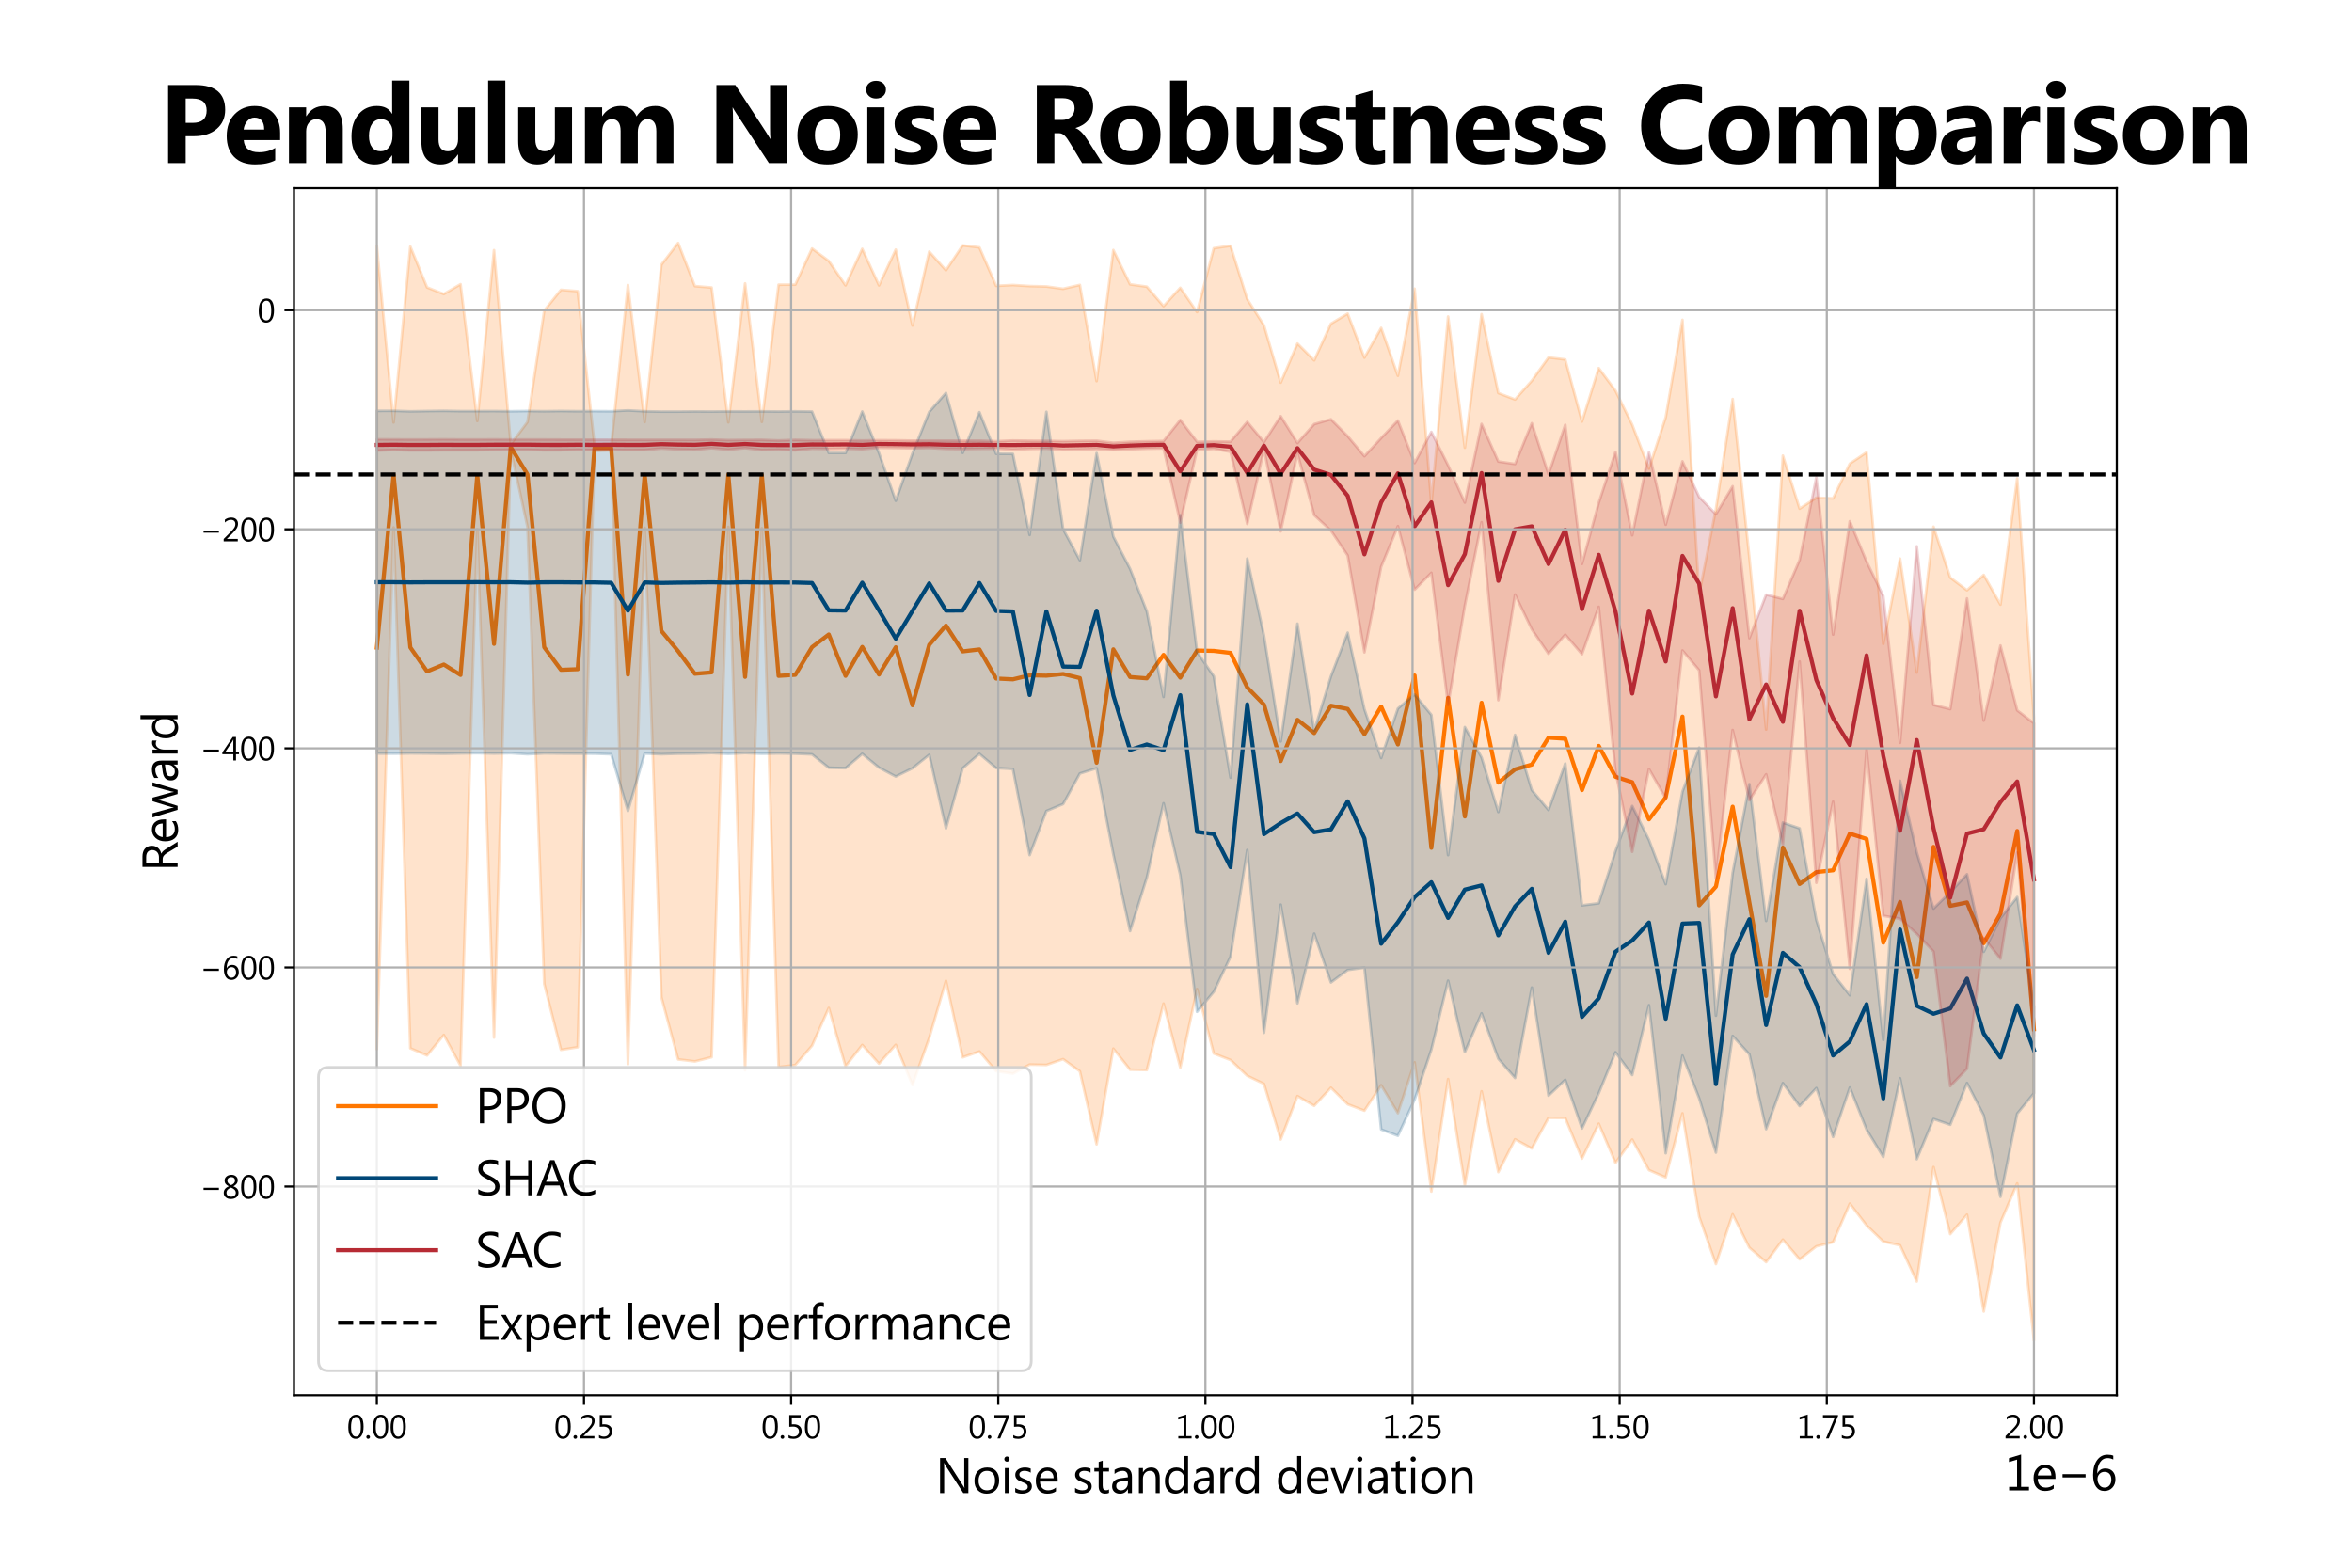 <?xml version="1.0" encoding="utf-8" standalone="no"?>
<!DOCTYPE svg PUBLIC "-//W3C//DTD SVG 1.1//EN"
  "http://www.w3.org/Graphics/SVG/1.1/DTD/svg11.dtd">
<svg xmlns:xlink="http://www.w3.org/1999/xlink" width="864pt" height="576pt" viewBox="0 0 864 576" xmlns="http://www.w3.org/2000/svg" version="1.1">
 <defs>
  <style type="text/css">*{stroke-linejoin: round; stroke-linecap: butt}</style>
 </defs>
 <g id="figure_1">
  <g id="patch_1">
   <path d="M 0 576 
L 864 576 
L 864 0 
L 0 0 
z
" style="fill: #ffffff"/>
  </g>
  <g id="axes_1">
   <g id="patch_2">
    <path d="M 108 512.64 
L 777.6 512.64 
L 777.6 69.12 
L 108 69.12 
z
" style="fill: #ffffff"/>
   </g>
   <g id="line2d_1">
    <path d="M 138.436 237.949 
L 144.585 174.508 
L 150.734 237.884 
L 156.883 246.695 
L 163.031 244.156 
L 169.18 247.998 
L 175.329 174.599 
L 181.478 236.569 
L 187.626 164.268 
L 193.775 174.331 
L 199.924 237.823 
L 206.073 246.105 
L 212.221 245.878 
L 218.37 164.593 
L 224.519 164.617 
L 230.668 247.859 
L 236.817 174.488 
L 242.965 231.816 
L 249.114 239.265 
L 255.263 247.558 
L 261.412 247.043 
L 267.56 174.388 
L 273.709 248.697 
L 279.858 174.545 
L 286.007 248.335 
L 292.155 247.947 
L 298.304 237.759 
L 304.453 233.115 
L 310.602 248.328 
L 316.75 237.692 
L 322.899 247.837 
L 329.048 237.81 
L 335.197 259.134 
L 341.345 236.914 
L 347.494 229.842 
L 353.643 239.336 
L 359.792 238.615 
L 365.94 249.308 
L 372.089 249.606 
L 378.238 248.124 
L 384.387 248.267 
L 390.536 247.636 
L 396.684 249.149 
L 402.833 280.243 
L 408.982 238.582 
L 415.131 248.756 
L 421.279 249.243 
L 427.428 240.615 
L 433.577 248.985 
L 439.726 239.026 
L 445.874 239.15 
L 452.023 239.893 
L 458.172 252.595 
L 464.321 258.885 
L 470.469 279.631 
L 476.618 264.472 
L 482.767 269.355 
L 488.916 259.289 
L 495.064 260.485 
L 501.213 269.749 
L 507.362 259.606 
L 513.511 273.536 
L 519.66 248.199 
L 525.808 311.512 
L 531.957 256.397 
L 538.106 299.991 
L 544.255 258.204 
L 550.403 287.546 
L 556.552 282.695 
L 562.701 280.922 
L 568.85 271.038 
L 574.998 271.438 
L 581.147 290.293 
L 587.296 274.058 
L 593.445 285.404 
L 599.593 287.378 
L 605.742 301.045 
L 611.891 292.963 
L 618.04 263.289 
L 624.188 332.65 
L 630.337 325.763 
L 636.486 296.392 
L 642.635 331.656 
L 648.783 365.891 
L 654.932 311.436 
L 661.081 324.799 
L 667.23 320.413 
L 673.379 319.76 
L 679.527 306.291 
L 685.676 308.226 
L 691.825 346.367 
L 697.974 331.404 
L 704.122 358.987 
L 710.271 311.162 
L 716.42 332.833 
L 722.569 331.577 
L 728.717 346.551 
L 734.866 335.683 
L 741.015 305.308 
L 747.164 378.156 
" clip-path="url(#pba56ad4cf8)" style="fill: none; stroke: #ff7700; stroke-width: 1.5; stroke-linecap: square"/>
   </g>
   <g id="PolyCollection_1">
    <defs>
     <path id="m02749dd546" d="M 138.436 -485.611 
L 138.436 -190.491 
L 144.585 -382.204 
L 150.734 -190.838 
L 156.883 -188.201 
L 163.031 -195.728 
L 169.18 -184.429 
L 175.329 -381.493 
L 181.478 -194.781 
L 187.626 -410.737 
L 193.775 -382.407 
L 199.924 -214.494 
L 206.073 -190.276 
L 212.221 -191.228 
L 218.37 -410.221 
L 224.519 -410.543 
L 230.668 -184.971 
L 236.817 -382.095 
L 242.965 -209.619 
L 249.114 -186.751 
L 255.263 -186.006 
L 261.412 -187.557 
L 267.56 -382.404 
L 273.709 -182.744 
L 279.858 -381.93 
L 286.007 -183.932 
L 292.155 -184.687 
L 298.304 -191.792 
L 304.453 -205.656 
L 310.602 -184.188 
L 316.75 -192.057 
L 322.899 -185.185 
L 329.048 -192.098 
L 335.197 -177.328 
L 341.345 -194.625 
L 347.494 -215.639 
L 353.643 -187.501 
L 359.792 -189.68 
L 365.94 -182.41 
L 372.089 -181.508 
L 378.238 -184.857 
L 384.387 -184.725 
L 390.536 -186.834 
L 396.684 -182.383 
L 402.833 -155.549 
L 408.982 -190.712 
L 415.131 -182.965 
L 421.279 -182.836 
L 427.428 -207.264 
L 433.577 -183.764 
L 439.726 -212.612 
L 445.874 -188.914 
L 452.023 -186.525 
L 458.172 -180.721 
L 464.321 -177.779 
L 470.469 -157.33 
L 476.618 -173.282 
L 482.767 -169.699 
L 488.916 -176.347 
L 495.064 -170.266 
L 501.213 -167.913 
L 507.362 -177.259 
L 513.511 -167.001 
L 519.66 -185.683 
L 525.808 -138.201 
L 531.957 -179.517 
L 538.106 -140.507 
L 544.255 -175.024 
L 550.403 -145.339 
L 556.552 -157.388 
L 562.701 -154.036 
L 568.85 -165.274 
L 574.998 -165.211 
L 581.147 -150.299 
L 587.296 -163.135 
L 593.445 -148.739 
L 599.593 -157.303 
L 605.742 -146.064 
L 611.891 -143.4 
L 618.04 -166.939 
L 624.188 -129.01 
L 630.337 -111.536 
L 636.486 -129.833 
L 642.635 -117.575 
L 648.783 -112.261 
L 654.932 -120.541 
L 661.081 -113.292 
L 667.23 -118.047 
L 673.379 -119.604 
L 679.527 -133.772 
L 685.676 -125.766 
L 691.825 -119.837 
L 697.974 -118.441 
L 704.122 -105.132 
L 710.271 -147.189 
L 716.42 -122.567 
L 722.569 -129.705 
L 728.717 -94.134 
L 734.866 -126.782 
L 741.015 -141.174 
L 747.164 -83.52 
L 747.164 -312.169 
L 747.164 -312.169 
L 741.015 -400.21 
L 734.866 -353.853 
L 728.717 -364.764 
L 722.569 -359.14 
L 716.42 -363.766 
L 710.271 -382.486 
L 704.122 -328.894 
L 697.974 -370.751 
L 691.825 -339.429 
L 685.676 -409.782 
L 679.527 -405.647 
L 673.379 -392.876 
L 667.23 -393.127 
L 661.081 -389.11 
L 654.932 -408.586 
L 648.783 -307.957 
L 642.635 -371.114 
L 636.486 -429.384 
L 630.337 -388.939 
L 624.188 -357.69 
L 618.04 -458.483 
L 611.891 -422.674 
L 605.742 -403.845 
L 599.593 -419.942 
L 593.445 -432.453 
L 587.296 -440.75 
L 581.147 -421.116 
L 574.998 -443.912 
L 568.85 -444.651 
L 562.701 -436.12 
L 556.552 -429.222 
L 550.403 -431.57 
L 544.255 -460.567 
L 538.106 -411.512 
L 531.957 -459.69 
L 525.808 -390.776 
L 519.66 -469.92 
L 513.511 -437.926 
L 507.362 -455.529 
L 501.213 -444.588 
L 495.064 -460.765 
L 488.916 -457.075 
L 482.767 -443.59 
L 476.618 -449.774 
L 470.469 -435.408 
L 464.321 -456.452 
L 458.172 -466.09 
L 452.023 -485.689 
L 445.874 -484.786 
L 439.726 -461.336 
L 433.577 -470.266 
L 427.428 -463.506 
L 421.279 -470.677 
L 415.131 -471.524 
L 408.982 -484.124 
L 402.833 -435.964 
L 396.684 -471.32 
L 390.536 -469.893 
L 384.387 -470.74 
L 378.238 -470.895 
L 372.089 -471.279 
L 365.94 -470.974 
L 359.792 -485.09 
L 353.643 -485.827 
L 347.494 -476.677 
L 341.345 -483.548 
L 335.197 -456.405 
L 329.048 -484.281 
L 322.899 -471.141 
L 316.75 -484.56 
L 310.602 -471.156 
L 304.453 -480.114 
L 298.304 -484.69 
L 292.155 -471.419 
L 286.007 -471.398 
L 279.858 -420.98 
L 273.709 -471.862 
L 267.56 -420.819 
L 261.412 -470.357 
L 255.263 -470.877 
L 249.114 -486.72 
L 242.965 -478.749 
L 236.817 -420.928 
L 230.668 -471.31 
L 224.519 -412.224 
L 218.37 -412.592 
L 212.221 -469.017 
L 206.073 -469.514 
L 199.924 -461.86 
L 193.775 -420.93 
L 187.626 -412.726 
L 181.478 -484.08 
L 175.329 -421.31 
L 169.18 -471.575 
L 163.031 -467.96 
L 156.883 -470.41 
L 150.734 -485.394 
L 144.585 -420.779 
L 138.436 -485.611 
z
" style="stroke: #ff7700; stroke-opacity: 0.2"/>
    </defs>
    <g clip-path="url(#pba56ad4cf8)">
     <use xlink:href="#m02749dd546" x="0" y="576" style="fill: #ff7700; fill-opacity: 0.2; stroke: #ff7700; stroke-opacity: 0.2"/>
    </g>
   </g>
   <g id="line2d_2">
    <path d="M 138.436 213.91 
L 144.585 213.924 
L 150.734 213.977 
L 156.883 213.944 
L 163.031 213.946 
L 169.18 213.939 
L 175.329 213.895 
L 181.478 213.948 
L 187.626 213.922 
L 193.775 214.069 
L 199.924 213.951 
L 206.073 213.941 
L 212.221 213.997 
L 218.37 213.988 
L 224.519 214.119 
L 230.668 224.374 
L 236.817 213.995 
L 242.965 214.177 
L 249.114 214.078 
L 255.263 214.022 
L 261.412 213.951 
L 267.56 214.064 
L 273.709 213.928 
L 279.858 214.039 
L 286.007 214.011 
L 292.155 214.032 
L 298.304 214.202 
L 304.453 224.259 
L 310.602 224.334 
L 316.75 214.087 
L 322.899 224.25 
L 329.048 234.651 
L 335.197 224.442 
L 341.345 214.343 
L 347.494 224.349 
L 353.643 224.329 
L 359.792 214.213 
L 365.94 224.476 
L 372.089 224.663 
L 378.238 255.358 
L 384.387 224.654 
L 390.536 244.915 
L 396.684 245.02 
L 402.833 224.377 
L 408.982 255.52 
L 415.131 275.535 
L 421.279 273.535 
L 427.428 275.608 
L 433.577 255.436 
L 439.726 305.644 
L 445.874 306.438 
L 452.023 318.604 
L 458.172 258.784 
L 464.321 306.492 
L 470.469 302.401 
L 476.618 298.895 
L 482.767 305.771 
L 488.916 304.735 
L 495.064 294.425 
L 501.213 308.047 
L 507.362 346.741 
L 513.511 338.824 
L 519.66 329.579 
L 525.808 324.154 
L 531.957 337.255 
L 538.106 326.858 
L 544.255 325.317 
L 550.403 343.671 
L 556.552 333.04 
L 562.701 326.567 
L 568.85 350.092 
L 574.998 338.633 
L 581.147 373.627 
L 587.296 366.785 
L 593.445 349.675 
L 599.593 345.561 
L 605.742 338.956 
L 611.891 374.294 
L 618.04 339.349 
L 624.188 339.109 
L 630.337 398.333 
L 636.486 350.662 
L 642.635 337.758 
L 648.783 376.617 
L 654.932 350.093 
L 661.081 355.375 
L 667.23 368.895 
L 673.379 387.802 
L 679.527 382.638 
L 685.676 368.947 
L 691.825 403.593 
L 697.974 341.528 
L 704.122 369.561 
L 710.271 372.482 
L 716.42 370.533 
L 722.569 359.573 
L 728.717 379.757 
L 734.866 388.539 
L 741.015 369.383 
L 747.164 385.806 
" clip-path="url(#pba56ad4cf8)" style="fill: none; stroke: #004777; stroke-width: 1.5; stroke-linecap: square"/>
   </g>
   <g id="PolyCollection_2">
    <defs>
     <path id="mfba355e26e" d="M 138.436 -425.04 
L 138.436 -299.14 
L 144.585 -299.091 
L 150.734 -299.187 
L 156.883 -299.143 
L 163.031 -299.069 
L 169.18 -299.181 
L 175.329 -299.271 
L 181.478 -299.145 
L 187.626 -299.267 
L 193.775 -298.88 
L 199.924 -299.198 
L 206.073 -299.135 
L 212.221 -299.097 
L 218.37 -299.084 
L 224.519 -298.875 
L 230.668 -278.037 
L 236.817 -299.134 
L 242.965 -298.884 
L 249.114 -299.075 
L 255.263 -299.126 
L 261.412 -299.307 
L 267.56 -299.02 
L 273.709 -299.318 
L 279.858 -299.062 
L 286.007 -299.18 
L 292.155 -299.078 
L 298.304 -298.82 
L 304.453 -293.916 
L 310.602 -293.769 
L 316.75 -299.034 
L 322.899 -293.964 
L 329.048 -290.69 
L 335.197 -293.73 
L 341.345 -298.662 
L 347.494 -271.66 
L 353.643 -293.745 
L 359.792 -299.018 
L 365.94 -293.802 
L 372.089 -293.467 
L 378.238 -261.827 
L 384.387 -278.014 
L 390.536 -280.584 
L 396.684 -291.796 
L 402.833 -293.735 
L 408.982 -262.1 
L 415.131 -233.926 
L 421.279 -253.538 
L 427.428 -280.849 
L 433.577 -254.41 
L 439.726 -204.249 
L 445.874 -211.598 
L 452.023 -224.51 
L 458.172 -263.678 
L 464.321 -196.529 
L 470.469 -243.621 
L 476.618 -207.363 
L 482.767 -232.96 
L 488.916 -215.024 
L 495.064 -219.61 
L 501.213 -220.482 
L 507.362 -161.015 
L 513.511 -158.677 
L 519.66 -172.006 
L 525.808 -190.346 
L 531.957 -215.677 
L 538.106 -189.433 
L 544.255 -203.68 
L 550.403 -186.991 
L 556.552 -179.931 
L 562.701 -213.144 
L 568.85 -173.435 
L 574.998 -179.271 
L 581.147 -161.392 
L 587.296 -174.31 
L 593.445 -189.371 
L 599.593 -181.019 
L 605.742 -206.68 
L 611.891 -152.27 
L 618.04 -188.149 
L 624.188 -172.469 
L 630.337 -152.514 
L 636.486 -195.379 
L 642.635 -188.606 
L 648.783 -161.138 
L 654.932 -178.048 
L 661.081 -169.609 
L 667.23 -176.22 
L 673.379 -158.275 
L 679.527 -176.411 
L 685.676 -160.991 
L 691.825 -150.907 
L 697.974 -179.832 
L 704.122 -150.097 
L 710.271 -164.856 
L 716.42 -162.733 
L 722.569 -178.08 
L 728.717 -166.192 
L 734.866 -136.264 
L 741.015 -166.817 
L 747.164 -174.33 
L 747.164 -206.058 
L 747.164 -206.058 
L 741.015 -246.418 
L 734.866 -238.658 
L 728.717 -226.293 
L 722.569 -254.774 
L 716.42 -248.201 
L 710.271 -242.18 
L 704.122 -262.782 
L 697.974 -289.113 
L 691.825 -193.908 
L 685.676 -253.115 
L 679.527 -210.314 
L 673.379 -218.121 
L 667.23 -237.989 
L 661.081 -271.642 
L 654.932 -273.766 
L 648.783 -237.629 
L 642.635 -287.877 
L 636.486 -255.296 
L 630.337 -202.821 
L 624.188 -301.312 
L 618.04 -285.153 
L 611.891 -251.142 
L 605.742 -267.408 
L 599.593 -279.859 
L 593.445 -263.279 
L 587.296 -244.12 
L 581.147 -243.355 
L 574.998 -295.463 
L 568.85 -278.38 
L 562.701 -285.723 
L 556.552 -305.988 
L 550.403 -277.667 
L 544.255 -297.685 
L 538.106 -308.85 
L 531.957 -261.813 
L 525.808 -313.346 
L 519.66 -320.837 
L 513.511 -315.675 
L 507.362 -297.504 
L 501.213 -315.425 
L 495.064 -343.539 
L 488.916 -327.506 
L 482.767 -307.497 
L 476.618 -346.848 
L 470.469 -303.577 
L 464.321 -342.487 
L 458.172 -370.755 
L 452.023 -290.282 
L 445.874 -327.526 
L 439.726 -336.463 
L 433.577 -386.719 
L 427.428 -319.935 
L 421.279 -351.393 
L 415.131 -367.003 
L 408.982 -378.86 
L 402.833 -409.511 
L 396.684 -370.164 
L 390.536 -381.586 
L 384.387 -424.677 
L 378.238 -379.457 
L 372.089 -409.207 
L 365.94 -409.245 
L 359.792 -424.555 
L 353.643 -409.597 
L 347.494 -431.641 
L 341.345 -424.652 
L 335.197 -409.386 
L 329.048 -392.008 
L 322.899 -409.537 
L 316.75 -424.791 
L 310.602 -409.564 
L 304.453 -409.565 
L 298.304 -424.777 
L 292.155 -424.858 
L 286.007 -424.797 
L 279.858 -424.86 
L 273.709 -424.826 
L 267.56 -424.852 
L 261.412 -424.791 
L 255.263 -424.83 
L 249.114 -424.769 
L 242.965 -424.761 
L 236.817 -424.876 
L 230.668 -425.215 
L 224.519 -424.887 
L 218.37 -424.94 
L 212.221 -424.91 
L 206.073 -424.983 
L 199.924 -424.9 
L 193.775 -424.982 
L 187.626 -424.888 
L 181.478 -424.959 
L 175.329 -424.939 
L 169.18 -424.94 
L 163.031 -425.04 
L 156.883 -424.969 
L 150.734 -424.86 
L 144.585 -425.061 
L 138.436 -425.04 
z
" style="stroke: #004777; stroke-opacity: 0.2"/>
    </defs>
    <g clip-path="url(#pba56ad4cf8)">
     <use xlink:href="#mfba355e26e" x="0" y="576" style="fill: #004777; fill-opacity: 0.2; stroke: #004777; stroke-opacity: 0.2"/>
    </g>
   </g>
   <g id="line2d_3">
    <path d="M 138.436 163.476 
L 144.585 163.402 
L 150.734 163.488 
L 156.883 163.477 
L 163.031 163.434 
L 169.18 163.456 
L 175.329 163.455 
L 181.478 163.401 
L 187.626 163.397 
L 193.775 163.383 
L 199.924 163.466 
L 206.073 163.469 
L 212.221 163.414 
L 218.37 163.464 
L 224.519 163.431 
L 230.668 163.478 
L 236.817 163.469 
L 242.965 163.195 
L 249.114 163.361 
L 255.263 163.438 
L 261.412 163.085 
L 267.56 163.463 
L 273.709 163.14 
L 279.858 163.485 
L 286.007 163.544 
L 292.155 163.541 
L 298.304 163.306 
L 304.453 163.344 
L 310.602 163.291 
L 316.75 163.451 
L 322.899 163.138 
L 329.048 163.2 
L 335.197 163.302 
L 341.345 163.233 
L 347.494 163.407 
L 353.643 163.462 
L 359.792 163.395 
L 365.94 163.491 
L 372.089 163.534 
L 378.238 163.45 
L 384.387 163.412 
L 390.536 163.689 
L 396.684 163.577 
L 402.833 163.462 
L 408.982 164.028 
L 415.131 163.698 
L 421.279 163.507 
L 427.428 163.397 
L 433.577 173.178 
L 439.726 163.808 
L 445.874 163.549 
L 452.023 164.137 
L 458.172 173.759 
L 464.321 163.738 
L 470.469 174.083 
L 476.618 164.671 
L 482.767 172.558 
L 488.916 174.502 
L 495.064 182.187 
L 501.213 203.66 
L 507.362 184.607 
L 513.511 173.914 
L 519.66 193.389 
L 525.808 184.589 
L 531.957 214.996 
L 538.106 203.607 
L 544.255 173.817 
L 550.403 213.419 
L 556.552 194.468 
L 562.701 193.371 
L 568.85 207.259 
L 574.998 194.636 
L 581.147 223.792 
L 587.296 203.86 
L 593.445 224.659 
L 599.593 254.816 
L 605.742 224.371 
L 611.891 243.043 
L 618.04 204.255 
L 624.188 214.443 
L 630.337 255.864 
L 636.486 223.453 
L 642.635 264.242 
L 648.783 251.507 
L 654.932 265.215 
L 661.081 224.405 
L 667.23 249.87 
L 673.379 263.853 
L 679.527 273.744 
L 685.676 240.793 
L 691.825 277.748 
L 697.974 305.237 
L 704.122 271.918 
L 710.271 304.309 
L 716.42 329.802 
L 722.569 306.282 
L 728.717 304.688 
L 734.866 294.706 
L 741.015 287.137 
L 747.164 323.126 
" clip-path="url(#pba56ad4cf8)" style="fill: none; stroke: #b72b34; stroke-width: 1.5; stroke-linecap: square"/>
   </g>
   <g id="PolyCollection_3">
    <defs>
     <path id="m768f270ff9" d="M 138.436 -414.579 
L 138.436 -410.47 
L 144.585 -410.651 
L 150.734 -410.514 
L 156.883 -410.517 
L 163.031 -410.565 
L 169.18 -410.572 
L 175.329 -410.573 
L 181.478 -410.654 
L 187.626 -410.702 
L 193.775 -410.717 
L 199.924 -410.557 
L 206.073 -410.577 
L 212.221 -410.695 
L 218.37 -410.625 
L 224.519 -410.699 
L 230.668 -410.631 
L 236.817 -410.653 
L 242.965 -411.216 
L 249.114 -410.882 
L 255.263 -410.749 
L 261.412 -411.326 
L 267.56 -410.778 
L 273.709 -411.363 
L 279.858 -410.647 
L 286.007 -410.748 
L 292.155 -410.541 
L 298.304 -411.135 
L 304.453 -411.052 
L 310.602 -411.15 
L 316.75 -410.952 
L 322.899 -411.475 
L 329.048 -411.387 
L 335.197 -411.3 
L 341.345 -411.411 
L 347.494 -411.073 
L 353.643 -410.998 
L 359.792 -411.1 
L 365.94 -411.149 
L 372.089 -410.789 
L 378.238 -411.044 
L 384.387 -411.158 
L 390.536 -410.728 
L 396.684 -410.834 
L 402.833 -411.012 
L 408.982 -410.642 
L 415.131 -410.922 
L 421.279 -411.134 
L 427.428 -411.247 
L 433.577 -383.962 
L 439.726 -410.715 
L 445.874 -411.091 
L 452.023 -409.994 
L 458.172 -383.504 
L 464.321 -410.954 
L 470.469 -380.759 
L 476.618 -409.444 
L 482.767 -386.725 
L 488.916 -381.054 
L 495.064 -371.893 
L 501.213 -336.318 
L 507.362 -367.751 
L 513.511 -382.693 
L 519.66 -359.341 
L 525.808 -365.534 
L 531.957 -316.998 
L 538.106 -353.45 
L 544.255 -384.134 
L 550.403 -318.735 
L 556.552 -357.544 
L 562.701 -344.766 
L 568.85 -335.765 
L 574.998 -342.808 
L 581.147 -335.623 
L 587.296 -353.037 
L 593.445 -292.7 
L 599.593 -263.037 
L 605.742 -293.457 
L 611.891 -282.69 
L 618.04 -337.004 
L 624.188 -329.7 
L 630.337 -253.217 
L 636.486 -307.767 
L 642.635 -281.997 
L 648.783 -291.488 
L 654.932 -265.633 
L 661.081 -332.942 
L 667.23 -251.642 
L 673.379 -281.452 
L 679.527 -220.033 
L 685.676 -300.721 
L 691.825 -239.516 
L 697.974 -238.454 
L 704.122 -232.9 
L 710.271 -226.393 
L 716.42 -176.94 
L 722.569 -183.325 
L 728.717 -231.404 
L 734.866 -223.763 
L 741.015 -262.717 
L 747.164 -195.489 
L 747.164 -310.26 
L 747.164 -310.26 
L 741.015 -315.01 
L 734.866 -338.825 
L 728.717 -311.22 
L 722.569 -356.111 
L 716.42 -315.456 
L 710.271 -316.989 
L 704.122 -375.263 
L 697.974 -303.072 
L 691.825 -356.989 
L 685.676 -369.694 
L 679.527 -384.479 
L 673.379 -342.843 
L 667.23 -400.619 
L 661.081 -370.249 
L 654.932 -355.937 
L 648.783 -357.498 
L 642.635 -341.52 
L 636.486 -397.327 
L 630.337 -387.056 
L 624.188 -393.415 
L 618.04 -406.487 
L 611.891 -383.225 
L 605.742 -409.801 
L 599.593 -379.33 
L 593.445 -409.982 
L 587.296 -391.242 
L 581.147 -368.793 
L 574.998 -419.92 
L 568.85 -401.718 
L 562.701 -420.491 
L 556.552 -405.521 
L 550.403 -406.427 
L 544.255 -420.232 
L 538.106 -391.337 
L 531.957 -405.01 
L 525.808 -417.287 
L 519.66 -405.881 
L 513.511 -421.478 
L 507.362 -415.035 
L 501.213 -408.361 
L 495.064 -415.733 
L 488.916 -421.942 
L 482.767 -420.16 
L 476.618 -413.213 
L 470.469 -423.075 
L 464.321 -413.57 
L 458.172 -420.977 
L 452.023 -413.733 
L 445.874 -413.812 
L 439.726 -413.668 
L 433.577 -421.683 
L 427.428 -413.958 
L 421.279 -413.853 
L 415.131 -413.682 
L 408.982 -413.301 
L 402.833 -414.064 
L 396.684 -414.012 
L 390.536 -413.894 
L 384.387 -414.017 
L 378.238 -414.056 
L 372.089 -414.144 
L 365.94 -413.869 
L 359.792 -414.109 
L 353.643 -414.078 
L 347.494 -414.112 
L 341.345 -414.123 
L 335.197 -414.097 
L 329.048 -414.214 
L 322.899 -414.249 
L 316.75 -414.147 
L 310.602 -414.267 
L 304.453 -414.259 
L 298.304 -414.253 
L 292.155 -414.378 
L 286.007 -414.164 
L 279.858 -414.383 
L 273.709 -414.356 
L 267.56 -414.295 
L 261.412 -414.503 
L 255.263 -414.375 
L 249.114 -414.396 
L 242.965 -414.395 
L 236.817 -414.408 
L 230.668 -414.414 
L 224.519 -414.438 
L 218.37 -414.447 
L 212.221 -414.477 
L 206.073 -414.485 
L 199.924 -414.511 
L 193.775 -414.517 
L 187.626 -414.505 
L 181.478 -414.543 
L 175.329 -414.516 
L 169.18 -414.517 
L 163.031 -414.566 
L 156.883 -414.529 
L 150.734 -414.509 
L 144.585 -414.545 
L 138.436 -414.579 
z
" style="stroke: #b72b34; stroke-opacity: 0.2"/>
    </defs>
    <g clip-path="url(#pba56ad4cf8)">
     <use xlink:href="#m768f270ff9" x="0" y="576" style="fill: #b72b34; fill-opacity: 0.2; stroke: #b72b34; stroke-opacity: 0.2"/>
    </g>
   </g>
   <g id="matplotlib.axis_1">
    <g id="xtick_1">
     <g id="line2d_4">
      <path d="M 138.436 512.64 
L 138.436 69.12 
" clip-path="url(#pba56ad4cf8)" style="fill: none; stroke: #b0b0b0; stroke-width: 0.8; stroke-linecap: square"/>
     </g>
     <g id="line2d_5">
      <defs>
       <path id="mb26b59b8bb" d="M 0 0 
L 0 3.5 
" style="stroke: #000000; stroke-width: 0.8"/>
      </defs>
      <g>
       <use xlink:href="#mb26b59b8bb" x="138.436" y="512.64" style="stroke: #000000; stroke-width: 0.8"/>
      </g>
     </g>
     <g id="text_1">
      <!-- 0.00 -->
      <g transform="translate(127.432 528.524) scale(0.12 -0.12)">
       <defs>
        <path id="SegoeUIThis-30" d="M 1681 -75 
Q 1016 -75 642 497 
Q 269 1069 269 2150 
Q 269 3338 658 3947 
Q 1047 4556 1781 4556 
Q 3188 4556 3188 2259 
Q 3188 1122 2791 523 
Q 2394 -75 1681 -75 
z
M 1753 4122 
Q 794 4122 794 2175 
Q 794 356 1734 356 
Q 2663 356 2663 2206 
Q 2663 4122 1753 4122 
z
" transform="scale(0.016)"/>
        <path id="SegoeUIThis-2e" d="M 697 -69 
Q 553 -69 451 34 
Q 350 138 350 281 
Q 350 425 451 529 
Q 553 634 697 634 
Q 844 634 947 529 
Q 1050 425 1050 281 
Q 1050 138 947 34 
Q 844 -69 697 -69 
z
" transform="scale(0.016)"/>
       </defs>
       <use xlink:href="#SegoeUIThis-30"/>
       <use xlink:href="#SegoeUIThis-2e" x="53.906"/>
       <use xlink:href="#SegoeUIThis-30" x="75.586"/>
       <use xlink:href="#SegoeUIThis-30" x="129.492"/>
      </g>
     </g>
    </g>
    <g id="xtick_2">
     <g id="line2d_6">
      <path d="M 214.527 512.64 
L 214.527 69.12 
" clip-path="url(#pba56ad4cf8)" style="fill: none; stroke: #b0b0b0; stroke-width: 0.8; stroke-linecap: square"/>
     </g>
     <g id="line2d_7">
      <g>
       <use xlink:href="#mb26b59b8bb" x="214.527" y="512.64" style="stroke: #000000; stroke-width: 0.8"/>
      </g>
     </g>
     <g id="text_2">
      <!-- 0.25 -->
      <g transform="translate(203.523 528.524) scale(0.12 -0.12)">
       <defs>
        <path id="SegoeUIThis-32" d="M 3000 0 
L 300 0 
L 300 456 
L 1606 1766 
Q 2106 2266 2320 2598 
Q 2534 2931 2534 3309 
Q 2534 3697 2312 3909 
Q 2091 4122 1681 4122 
Q 1081 4122 531 3609 
L 531 4147 
Q 1056 4556 1753 4556 
Q 2353 4556 2697 4231 
Q 3041 3906 3041 3359 
Q 3041 2928 2803 2517 
Q 2566 2106 1950 1497 
L 916 475 
L 916 463 
L 3000 463 
L 3000 0 
z
" transform="scale(0.016)"/>
        <path id="SegoeUIThis-35" d="M 513 109 
L 513 653 
Q 972 356 1447 356 
Q 1922 356 2212 625 
Q 2503 894 2503 1338 
Q 2503 1778 2206 2025 
Q 1909 2272 1356 2272 
Q 1169 2272 653 2234 
L 653 4481 
L 2822 4481 
L 2822 4019 
L 1138 4019 
L 1138 2706 
Q 1344 2719 1519 2719 
Q 2238 2719 2631 2358 
Q 3025 1997 3025 1369 
Q 3025 719 2601 322 
Q 2178 -75 1441 -75 
Q 819 -75 513 109 
z
" transform="scale(0.016)"/>
       </defs>
       <use xlink:href="#SegoeUIThis-30"/>
       <use xlink:href="#SegoeUIThis-2e" x="53.906"/>
       <use xlink:href="#SegoeUIThis-32" x="75.586"/>
       <use xlink:href="#SegoeUIThis-35" x="129.492"/>
      </g>
     </g>
    </g>
    <g id="xtick_3">
     <g id="line2d_8">
      <path d="M 290.618 512.64 
L 290.618 69.12 
" clip-path="url(#pba56ad4cf8)" style="fill: none; stroke: #b0b0b0; stroke-width: 0.8; stroke-linecap: square"/>
     </g>
     <g id="line2d_9">
      <g>
       <use xlink:href="#mb26b59b8bb" x="290.618" y="512.64" style="stroke: #000000; stroke-width: 0.8"/>
      </g>
     </g>
     <g id="text_3">
      <!-- 0.50 -->
      <g transform="translate(279.614 528.524) scale(0.12 -0.12)">
       <use xlink:href="#SegoeUIThis-30"/>
       <use xlink:href="#SegoeUIThis-2e" x="53.906"/>
       <use xlink:href="#SegoeUIThis-35" x="75.586"/>
       <use xlink:href="#SegoeUIThis-30" x="129.492"/>
      </g>
     </g>
    </g>
    <g id="xtick_4">
     <g id="line2d_10">
      <path d="M 366.709 512.64 
L 366.709 69.12 
" clip-path="url(#pba56ad4cf8)" style="fill: none; stroke: #b0b0b0; stroke-width: 0.8; stroke-linecap: square"/>
     </g>
     <g id="line2d_11">
      <g>
       <use xlink:href="#mb26b59b8bb" x="366.709" y="512.64" style="stroke: #000000; stroke-width: 0.8"/>
      </g>
     </g>
     <g id="text_4">
      <!-- 0.75 -->
      <g transform="translate(355.705 528.524) scale(0.12 -0.12)">
       <defs>
        <path id="SegoeUIThis-37" d="M 3156 4319 
L 1381 0 
L 850 0 
L 2528 4019 
L 269 4019 
L 269 4481 
L 3156 4481 
L 3156 4319 
z
" transform="scale(0.016)"/>
       </defs>
       <use xlink:href="#SegoeUIThis-30"/>
       <use xlink:href="#SegoeUIThis-2e" x="53.906"/>
       <use xlink:href="#SegoeUIThis-37" x="75.586"/>
       <use xlink:href="#SegoeUIThis-35" x="129.492"/>
      </g>
     </g>
    </g>
    <g id="xtick_5">
     <g id="line2d_12">
      <path d="M 442.8 512.64 
L 442.8 69.12 
" clip-path="url(#pba56ad4cf8)" style="fill: none; stroke: #b0b0b0; stroke-width: 0.8; stroke-linecap: square"/>
     </g>
     <g id="line2d_13">
      <g>
       <use xlink:href="#mb26b59b8bb" x="442.8" y="512.64" style="stroke: #000000; stroke-width: 0.8"/>
      </g>
     </g>
     <g id="text_5">
      <!-- 1.00 -->
      <g transform="translate(431.796 528.524) scale(0.12 -0.12)">
       <defs>
        <path id="SegoeUIThis-31" d="M 3084 0 
L 550 0 
L 550 450 
L 1563 450 
L 1563 3931 
L 525 3622 
L 525 4109 
L 2075 4581 
L 2075 450 
L 3084 450 
L 3084 0 
z
" transform="scale(0.016)"/>
       </defs>
       <use xlink:href="#SegoeUIThis-31"/>
       <use xlink:href="#SegoeUIThis-2e" x="53.906"/>
       <use xlink:href="#SegoeUIThis-30" x="75.586"/>
       <use xlink:href="#SegoeUIThis-30" x="129.492"/>
      </g>
     </g>
    </g>
    <g id="xtick_6">
     <g id="line2d_14">
      <path d="M 518.891 512.64 
L 518.891 69.12 
" clip-path="url(#pba56ad4cf8)" style="fill: none; stroke: #b0b0b0; stroke-width: 0.8; stroke-linecap: square"/>
     </g>
     <g id="line2d_15">
      <g>
       <use xlink:href="#mb26b59b8bb" x="518.891" y="512.64" style="stroke: #000000; stroke-width: 0.8"/>
      </g>
     </g>
     <g id="text_6">
      <!-- 1.25 -->
      <g transform="translate(507.887 528.524) scale(0.12 -0.12)">
       <use xlink:href="#SegoeUIThis-31"/>
       <use xlink:href="#SegoeUIThis-2e" x="53.906"/>
       <use xlink:href="#SegoeUIThis-32" x="75.586"/>
       <use xlink:href="#SegoeUIThis-35" x="129.492"/>
      </g>
     </g>
    </g>
    <g id="xtick_7">
     <g id="line2d_16">
      <path d="M 594.982 512.64 
L 594.982 69.12 
" clip-path="url(#pba56ad4cf8)" style="fill: none; stroke: #b0b0b0; stroke-width: 0.8; stroke-linecap: square"/>
     </g>
     <g id="line2d_17">
      <g>
       <use xlink:href="#mb26b59b8bb" x="594.982" y="512.64" style="stroke: #000000; stroke-width: 0.8"/>
      </g>
     </g>
     <g id="text_7">
      <!-- 1.50 -->
      <g transform="translate(583.977 528.524) scale(0.12 -0.12)">
       <use xlink:href="#SegoeUIThis-31"/>
       <use xlink:href="#SegoeUIThis-2e" x="53.906"/>
       <use xlink:href="#SegoeUIThis-35" x="75.586"/>
       <use xlink:href="#SegoeUIThis-30" x="129.492"/>
      </g>
     </g>
    </g>
    <g id="xtick_8">
     <g id="line2d_18">
      <path d="M 671.073 512.64 
L 671.073 69.12 
" clip-path="url(#pba56ad4cf8)" style="fill: none; stroke: #b0b0b0; stroke-width: 0.8; stroke-linecap: square"/>
     </g>
     <g id="line2d_19">
      <g>
       <use xlink:href="#mb26b59b8bb" x="671.073" y="512.64" style="stroke: #000000; stroke-width: 0.8"/>
      </g>
     </g>
     <g id="text_8">
      <!-- 1.75 -->
      <g transform="translate(660.068 528.524) scale(0.12 -0.12)">
       <use xlink:href="#SegoeUIThis-31"/>
       <use xlink:href="#SegoeUIThis-2e" x="53.906"/>
       <use xlink:href="#SegoeUIThis-37" x="75.586"/>
       <use xlink:href="#SegoeUIThis-35" x="129.492"/>
      </g>
     </g>
    </g>
    <g id="xtick_9">
     <g id="line2d_20">
      <path d="M 747.164 512.64 
L 747.164 69.12 
" clip-path="url(#pba56ad4cf8)" style="fill: none; stroke: #b0b0b0; stroke-width: 0.8; stroke-linecap: square"/>
     </g>
     <g id="line2d_21">
      <g>
       <use xlink:href="#mb26b59b8bb" x="747.164" y="512.64" style="stroke: #000000; stroke-width: 0.8"/>
      </g>
     </g>
     <g id="text_9">
      <!-- 2.00 -->
      <g transform="translate(736.159 528.524) scale(0.12 -0.12)">
       <use xlink:href="#SegoeUIThis-32"/>
       <use xlink:href="#SegoeUIThis-2e" x="53.906"/>
       <use xlink:href="#SegoeUIThis-30" x="75.586"/>
       <use xlink:href="#SegoeUIThis-30" x="129.492"/>
      </g>
     </g>
    </g>
    <g id="text_10">
     <!-- Noise standard deviation -->
     <g transform="translate(343.634 548.609) scale(0.18 -0.18)">
      <defs>
       <path id="SegoeUIThis-4e" d="M 4200 0 
L 3556 0 
L 1250 3572 
Q 1163 3706 1106 3853 
L 1088 3853 
Q 1113 3709 1113 3238 
L 1113 0 
L 588 0 
L 588 4481 
L 1269 4481 
L 3513 966 
Q 3653 747 3694 666 
L 3706 666 
Q 3675 859 3675 1325 
L 3675 4481 
L 4200 4481 
L 4200 0 
z
" transform="scale(0.016)"/>
       <path id="SegoeUIThis-6f" d="M 1856 -75 
Q 1147 -75 723 373 
Q 300 822 300 1563 
Q 300 2369 740 2822 
Q 1181 3275 1931 3275 
Q 2647 3275 3048 2834 
Q 3450 2394 3450 1613 
Q 3450 847 3017 386 
Q 2584 -75 1856 -75 
z
M 1894 2844 
Q 1400 2844 1112 2508 
Q 825 2172 825 1581 
Q 825 1013 1115 684 
Q 1406 356 1894 356 
Q 2391 356 2658 678 
Q 2925 1000 2925 1594 
Q 2925 2194 2658 2519 
Q 2391 2844 1894 2844 
z
" transform="scale(0.016)"/>
       <path id="SegoeUIThis-69" d="M 781 4013 
Q 644 4013 547 4106 
Q 450 4200 450 4344 
Q 450 4488 547 4583 
Q 644 4678 781 4678 
Q 922 4678 1020 4583 
Q 1119 4488 1119 4344 
Q 1119 4206 1020 4109 
Q 922 4013 781 4013 
z
M 1031 0 
L 519 0 
L 519 3200 
L 1031 3200 
L 1031 0 
z
" transform="scale(0.016)"/>
       <path id="SegoeUIThis-73" d="M 325 116 
L 325 666 
Q 744 356 1247 356 
Q 1922 356 1922 806 
Q 1922 934 1864 1023 
Q 1806 1113 1707 1181 
Q 1609 1250 1476 1304 
Q 1344 1359 1191 1419 
Q 978 1503 817 1589 
Q 656 1675 548 1783 
Q 441 1891 386 2028 
Q 331 2166 331 2350 
Q 331 2575 434 2748 
Q 538 2922 709 3039 
Q 881 3156 1101 3215 
Q 1322 3275 1556 3275 
Q 1972 3275 2300 3131 
L 2300 2613 
Q 1947 2844 1488 2844 
Q 1344 2844 1228 2811 
Q 1113 2778 1030 2718 
Q 947 2659 901 2576 
Q 856 2494 856 2394 
Q 856 2269 901 2184 
Q 947 2100 1034 2034 
Q 1122 1969 1247 1916 
Q 1372 1863 1531 1800 
Q 1744 1719 1912 1633 
Q 2081 1547 2200 1439 
Q 2319 1331 2383 1190 
Q 2447 1050 2447 856 
Q 2447 619 2342 444 
Q 2238 269 2063 153 
Q 1888 38 1659 -18 
Q 1431 -75 1181 -75 
Q 688 -75 325 116 
z
" transform="scale(0.016)"/>
       <path id="SegoeUIThis-65" d="M 3091 1472 
L 831 1472 
Q 844 938 1119 647 
Q 1394 356 1875 356 
Q 2416 356 2869 713 
L 2869 231 
Q 2447 -75 1753 -75 
Q 1075 -75 687 361 
Q 300 797 300 1588 
Q 300 2334 723 2804 
Q 1147 3275 1775 3275 
Q 2403 3275 2747 2869 
Q 3091 2463 3091 1741 
L 3091 1472 
z
M 2566 1906 
Q 2563 2350 2352 2597 
Q 2141 2844 1766 2844 
Q 1403 2844 1150 2584 
Q 897 2325 838 1906 
L 2566 1906 
z
" transform="scale(0.016)"/>
       <path id="SegoeUIThis-20" transform="scale(0.016)"/>
       <path id="SegoeUIThis-74" d="M 2003 31 
Q 1822 -69 1525 -69 
Q 684 -69 684 869 
L 684 2763 
L 134 2763 
L 134 3200 
L 684 3200 
L 684 3981 
L 1197 4147 
L 1197 3200 
L 2003 3200 
L 2003 2763 
L 1197 2763 
L 1197 959 
Q 1197 638 1306 500 
Q 1416 363 1669 363 
Q 1863 363 2003 469 
L 2003 31 
z
" transform="scale(0.016)"/>
       <path id="SegoeUIThis-61" d="M 2809 0 
L 2297 0 
L 2297 500 
L 2284 500 
Q 1950 -75 1300 -75 
Q 822 -75 551 178 
Q 281 431 281 850 
Q 281 1747 1338 1894 
L 2297 2028 
Q 2297 2844 1638 2844 
Q 1059 2844 594 2450 
L 594 2975 
Q 1066 3275 1681 3275 
Q 2809 3275 2809 2081 
L 2809 0 
z
M 2297 1619 
L 1525 1513 
Q 1169 1463 987 1336 
Q 806 1209 806 888 
Q 806 653 973 504 
Q 1141 356 1419 356 
Q 1800 356 2048 623 
Q 2297 891 2297 1300 
L 2297 1619 
z
" transform="scale(0.016)"/>
       <path id="SegoeUIThis-6e" d="M 3175 0 
L 2663 0 
L 2663 1825 
Q 2663 2844 1919 2844 
Q 1534 2844 1282 2555 
Q 1031 2266 1031 1825 
L 1031 0 
L 519 0 
L 519 3200 
L 1031 3200 
L 1031 2669 
L 1044 2669 
Q 1406 3275 2094 3275 
Q 2619 3275 2897 2936 
Q 3175 2597 3175 1956 
L 3175 0 
z
" transform="scale(0.016)"/>
       <path id="SegoeUIThis-64" d="M 3250 0 
L 2738 0 
L 2738 544 
L 2725 544 
Q 2369 -75 1625 -75 
Q 1022 -75 661 354 
Q 300 784 300 1525 
Q 300 2319 700 2797 
Q 1100 3275 1766 3275 
Q 2425 3275 2725 2756 
L 2738 2756 
L 2738 4738 
L 3250 4738 
L 3250 0 
z
M 2738 1447 
L 2738 1919 
Q 2738 2306 2481 2575 
Q 2225 2844 1831 2844 
Q 1363 2844 1094 2500 
Q 825 2156 825 1550 
Q 825 997 1083 676 
Q 1341 356 1775 356 
Q 2203 356 2470 665 
Q 2738 975 2738 1447 
z
" transform="scale(0.016)"/>
       <path id="SegoeUIThis-72" d="M 2188 2681 
Q 2053 2784 1800 2784 
Q 1472 2784 1251 2475 
Q 1031 2166 1031 1631 
L 1031 0 
L 519 0 
L 519 3200 
L 1031 3200 
L 1031 2541 
L 1044 2541 
Q 1153 2878 1378 3067 
Q 1603 3256 1881 3256 
Q 2081 3256 2188 3213 
L 2188 2681 
z
" transform="scale(0.016)"/>
       <path id="SegoeUIThis-76" d="M 3034 3200 
L 1759 0 
L 1256 0 
L 44 3200 
L 606 3200 
L 1419 875 
Q 1509 619 1531 428 
L 1544 428 
Q 1575 669 1644 863 
L 2494 3200 
L 3034 3200 
z
" transform="scale(0.016)"/>
      </defs>
      <use xlink:href="#SegoeUIThis-4e"/>
      <use xlink:href="#SegoeUIThis-6f" x="74.805"/>
      <use xlink:href="#SegoeUIThis-69" x="133.398"/>
      <use xlink:href="#SegoeUIThis-73" x="157.617"/>
      <use xlink:href="#SegoeUIThis-65" x="200.049"/>
      <use xlink:href="#SegoeUIThis-20" x="252.344"/>
      <use xlink:href="#SegoeUIThis-73" x="279.736"/>
      <use xlink:href="#SegoeUIThis-74" x="322.168"/>
      <use xlink:href="#SegoeUIThis-61" x="356.055"/>
      <use xlink:href="#SegoeUIThis-6e" x="406.934"/>
      <use xlink:href="#SegoeUIThis-64" x="463.525"/>
      <use xlink:href="#SegoeUIThis-61" x="522.412"/>
      <use xlink:href="#SegoeUIThis-72" x="573.291"/>
      <use xlink:href="#SegoeUIThis-64" x="608.057"/>
      <use xlink:href="#SegoeUIThis-20" x="666.943"/>
      <use xlink:href="#SegoeUIThis-64" x="694.336"/>
      <use xlink:href="#SegoeUIThis-65" x="753.223"/>
      <use xlink:href="#SegoeUIThis-76" x="805.518"/>
      <use xlink:href="#SegoeUIThis-69" x="853.418"/>
      <use xlink:href="#SegoeUIThis-61" x="877.637"/>
      <use xlink:href="#SegoeUIThis-74" x="928.516"/>
      <use xlink:href="#SegoeUIThis-69" x="962.402"/>
      <use xlink:href="#SegoeUIThis-6f" x="986.621"/>
      <use xlink:href="#SegoeUIThis-6e" x="1045.215"/>
     </g>
    </g>
    <g id="text_11">
     <!-- 1e−6 -->
     <g transform="translate(736.467 547.609) scale(0.18 -0.18)">
      <defs>
       <path id="SegoeUIThis-2212" d="M 3663 1656 
L 725 1656 
L 725 2075 
L 3663 2075 
L 3663 1656 
z
" transform="scale(0.016)"/>
       <path id="SegoeUIThis-36" d="M 2919 4428 
L 2919 3944 
Q 2572 4122 2188 4122 
Q 1591 4122 1233 3590 
Q 875 3059 875 2169 
L 888 2169 
Q 1200 2803 1913 2803 
Q 2500 2803 2847 2426 
Q 3194 2050 3194 1419 
Q 3194 759 2797 342 
Q 2400 -75 1788 -75 
Q 1113 -75 728 462 
Q 344 1000 344 1972 
Q 344 3150 847 3853 
Q 1350 4556 2175 4556 
Q 2644 4556 2919 4428 
z
M 1800 2369 
Q 1403 2369 1156 2100 
Q 909 1831 909 1466 
Q 909 1006 1154 681 
Q 1400 356 1806 356 
Q 2194 356 2431 639 
Q 2669 922 2669 1356 
Q 2669 1831 2441 2100 
Q 2213 2369 1800 2369 
z
" transform="scale(0.016)"/>
      </defs>
      <use xlink:href="#SegoeUIThis-31"/>
      <use xlink:href="#SegoeUIThis-65" x="53.906"/>
      <use xlink:href="#SegoeUIThis-2212" x="106.201"/>
      <use xlink:href="#SegoeUIThis-36" x="174.609"/>
     </g>
    </g>
   </g>
   <g id="matplotlib.axis_2">
    <g id="ytick_1">
     <g id="line2d_22">
      <path d="M 108 435.955 
L 777.6 435.955 
" clip-path="url(#pba56ad4cf8)" style="fill: none; stroke: #b0b0b0; stroke-width: 0.8; stroke-linecap: square"/>
     </g>
     <g id="line2d_23">
      <defs>
       <path id="mf3947f048c" d="M 0 0 
L -3.5 0 
" style="stroke: #000000; stroke-width: 0.8"/>
      </defs>
      <g>
       <use xlink:href="#mf3947f048c" x="108" y="435.955" style="stroke: #000000; stroke-width: 0.8"/>
      </g>
     </g>
     <g id="text_12">
      <!-- −800 -->
      <g transform="translate(73.385 440.397) scale(0.12 -0.12)">
       <defs>
        <path id="SegoeUIThis-38" d="M 1281 2350 
L 1281 2363 
Q 475 2738 475 3450 
Q 475 3934 844 4245 
Q 1213 4556 1794 4556 
Q 2319 4556 2656 4265 
Q 2994 3975 2994 3519 
Q 2994 2775 2163 2363 
L 2163 2350 
Q 3144 2000 3144 1138 
Q 3144 581 2744 253 
Q 2344 -75 1631 -75 
Q 1056 -75 684 250 
Q 313 575 313 1094 
Q 313 1956 1281 2350 
z
M 2469 3456 
Q 2469 3766 2275 3944 
Q 2081 4122 1747 4122 
Q 1434 4122 1217 3936 
Q 1000 3750 1000 3463 
Q 1000 2878 1728 2581 
Q 2469 2888 2469 3456 
z
M 1694 2106 
Q 838 1766 838 1119 
Q 838 784 1086 570 
Q 1334 356 1741 356 
Q 2128 356 2373 567 
Q 2619 778 2619 1100 
Q 2619 1775 1694 2106 
z
" transform="scale(0.016)"/>
       </defs>
       <use xlink:href="#SegoeUIThis-2212"/>
       <use xlink:href="#SegoeUIThis-38" x="68.408"/>
       <use xlink:href="#SegoeUIThis-30" x="122.314"/>
       <use xlink:href="#SegoeUIThis-30" x="176.221"/>
      </g>
     </g>
    </g>
    <g id="ytick_2">
     <g id="line2d_24">
      <path d="M 108 355.458 
L 777.6 355.458 
" clip-path="url(#pba56ad4cf8)" style="fill: none; stroke: #b0b0b0; stroke-width: 0.8; stroke-linecap: square"/>
     </g>
     <g id="line2d_25">
      <g>
       <use xlink:href="#mf3947f048c" x="108" y="355.458" style="stroke: #000000; stroke-width: 0.8"/>
      </g>
     </g>
     <g id="text_13">
      <!-- −600 -->
      <g transform="translate(73.385 359.899) scale(0.12 -0.12)">
       <use xlink:href="#SegoeUIThis-2212"/>
       <use xlink:href="#SegoeUIThis-36" x="68.408"/>
       <use xlink:href="#SegoeUIThis-30" x="122.314"/>
       <use xlink:href="#SegoeUIThis-30" x="176.221"/>
      </g>
     </g>
    </g>
    <g id="ytick_3">
     <g id="line2d_26">
      <path d="M 108 274.96 
L 777.6 274.96 
" clip-path="url(#pba56ad4cf8)" style="fill: none; stroke: #b0b0b0; stroke-width: 0.8; stroke-linecap: square"/>
     </g>
     <g id="line2d_27">
      <g>
       <use xlink:href="#mf3947f048c" x="108" y="274.96" style="stroke: #000000; stroke-width: 0.8"/>
      </g>
     </g>
     <g id="text_14">
      <!-- −400 -->
      <g transform="translate(73.385 279.401) scale(0.12 -0.12)">
       <defs>
        <path id="SegoeUIThis-34" d="M 3231 1191 
L 2656 1191 
L 2656 0 
L 2150 0 
L 2150 1191 
L 44 1191 
L 44 1525 
L 2038 4481 
L 2656 4481 
L 2656 1606 
L 3231 1606 
L 3231 1191 
z
M 2150 1606 
L 2150 3544 
Q 2150 3750 2163 4006 
L 2150 4006 
Q 2106 3894 1978 3663 
L 600 1606 
L 2150 1606 
z
" transform="scale(0.016)"/>
       </defs>
       <use xlink:href="#SegoeUIThis-2212"/>
       <use xlink:href="#SegoeUIThis-34" x="68.408"/>
       <use xlink:href="#SegoeUIThis-30" x="122.314"/>
       <use xlink:href="#SegoeUIThis-30" x="176.221"/>
      </g>
     </g>
    </g>
    <g id="ytick_4">
     <g id="line2d_28">
      <path d="M 108 194.462 
L 777.6 194.462 
" clip-path="url(#pba56ad4cf8)" style="fill: none; stroke: #b0b0b0; stroke-width: 0.8; stroke-linecap: square"/>
     </g>
     <g id="line2d_29">
      <g>
       <use xlink:href="#mf3947f048c" x="108" y="194.462" style="stroke: #000000; stroke-width: 0.8"/>
      </g>
     </g>
     <g id="text_15">
      <!-- −200 -->
      <g transform="translate(73.385 198.904) scale(0.12 -0.12)">
       <use xlink:href="#SegoeUIThis-2212"/>
       <use xlink:href="#SegoeUIThis-32" x="68.408"/>
       <use xlink:href="#SegoeUIThis-30" x="122.314"/>
       <use xlink:href="#SegoeUIThis-30" x="176.221"/>
      </g>
     </g>
    </g>
    <g id="ytick_5">
     <g id="line2d_30">
      <path d="M 108 113.964 
L 777.6 113.964 
" clip-path="url(#pba56ad4cf8)" style="fill: none; stroke: #b0b0b0; stroke-width: 0.8; stroke-linecap: square"/>
     </g>
     <g id="line2d_31">
      <g>
       <use xlink:href="#mf3947f048c" x="108" y="113.964" style="stroke: #000000; stroke-width: 0.8"/>
      </g>
     </g>
     <g id="text_16">
      <!-- 0 -->
      <g transform="translate(94.531 118.406) scale(0.12 -0.12)">
       <use xlink:href="#SegoeUIThis-30"/>
      </g>
     </g>
    </g>
    <g id="text_17">
     <!-- Reward -->
     <g transform="translate(65.245 320.223) rotate(-90) scale(0.18 -0.18)">
      <defs>
       <path id="SegoeUIThis-52" d="M 3800 0 
L 3175 0 
L 2425 1256 
Q 2322 1431 2225 1554 
Q 2128 1678 2026 1756 
Q 1925 1834 1808 1870 
Q 1691 1906 1544 1906 
L 1113 1906 
L 1113 0 
L 588 0 
L 588 4481 
L 1925 4481 
Q 2219 4481 2467 4407 
Q 2716 4334 2898 4184 
Q 3081 4034 3184 3811 
Q 3288 3588 3288 3288 
Q 3288 3053 3217 2858 
Q 3147 2663 3017 2509 
Q 2888 2356 2705 2248 
Q 2522 2141 2294 2081 
L 2294 2069 
Q 2406 2019 2489 1955 
Q 2572 1891 2647 1803 
Q 2722 1716 2795 1605 
Q 2869 1494 2959 1347 
L 3800 0 
z
M 1113 4006 
L 1113 2381 
L 1825 2381 
Q 2022 2381 2189 2440 
Q 2356 2500 2478 2611 
Q 2600 2722 2669 2883 
Q 2738 3044 2738 3244 
Q 2738 3603 2505 3804 
Q 2272 4006 1831 4006 
L 1113 4006 
z
" transform="scale(0.016)"/>
       <path id="SegoeUIThis-77" d="M 4550 3200 
L 3591 0 
L 3059 0 
L 2400 2291 
Q 2363 2422 2350 2588 
L 2338 2588 
Q 2328 2475 2272 2297 
L 1556 0 
L 1044 0 
L 75 3200 
L 613 3200 
L 1275 794 
Q 1306 684 1319 506 
L 1344 506 
Q 1353 644 1400 800 
L 2138 3200 
L 2606 3200 
L 3269 788 
Q 3300 672 3316 500 
L 3341 500 
Q 3347 622 3394 788 
L 4044 3200 
L 4550 3200 
z
" transform="scale(0.016)"/>
      </defs>
      <use xlink:href="#SegoeUIThis-52"/>
      <use xlink:href="#SegoeUIThis-65" x="56.939"/>
      <use xlink:href="#SegoeUIThis-77" x="109.234"/>
      <use xlink:href="#SegoeUIThis-61" x="181.5"/>
      <use xlink:href="#SegoeUIThis-72" x="232.379"/>
      <use xlink:href="#SegoeUIThis-64" x="267.145"/>
     </g>
    </g>
   </g>
   <g id="line2d_32">
    <path d="M 108 174.337 
L 777.6 174.337 
" clip-path="url(#pba56ad4cf8)" style="fill: none; stroke-dasharray: 5.55,2.4; stroke-dashoffset: 0; stroke: #000000; stroke-width: 1.5"/>
   </g>
   <g id="patch_3">
    <path d="M 108 512.64 
L 108 69.12 
" style="fill: none; stroke: #000000; stroke-width: 0.8; stroke-linejoin: miter; stroke-linecap: square"/>
   </g>
   <g id="patch_4">
    <path d="M 777.6 512.64 
L 777.6 69.12 
" style="fill: none; stroke: #000000; stroke-width: 0.8; stroke-linejoin: miter; stroke-linecap: square"/>
   </g>
   <g id="patch_5">
    <path d="M 108 512.64 
L 777.6 512.64 
" style="fill: none; stroke: #000000; stroke-width: 0.8; stroke-linejoin: miter; stroke-linecap: square"/>
   </g>
   <g id="patch_6">
    <path d="M 108 69.12 
L 777.6 69.12 
" style="fill: none; stroke: #000000; stroke-width: 0.8; stroke-linejoin: miter; stroke-linecap: square"/>
   </g>
   <g id="text_18">
    <!-- Pendulum Noise Robustness Comparison -->
    <g transform="translate(58.475 59.92) scale(0.4 -0.4)">
     <defs>
      <path id="SegoeUIThis-Bold-50" d="M 1522 1544 
L 1522 0 
L 513 0 
L 513 4481 
L 2094 4481 
Q 3788 4481 3788 3053 
Q 3788 2378 3302 1961 
Q 2816 1544 2003 1544 
L 1522 1544 
z
M 1522 3706 
L 1522 2309 
L 1919 2309 
Q 2725 2309 2725 3016 
Q 2725 3706 1919 3706 
L 1522 3706 
z
" transform="scale(0.016)"/>
      <path id="SegoeUIThis-Bold-65" d="M 3291 1319 
L 1203 1319 
Q 1253 622 2081 622 
Q 2609 622 3009 872 
L 3009 159 
Q 2566 -78 1856 -78 
Q 1081 -78 653 351 
Q 225 781 225 1550 
Q 225 2347 687 2812 
Q 1150 3278 1825 3278 
Q 2525 3278 2908 2862 
Q 3291 2447 3291 1734 
L 3291 1319 
z
M 2375 1925 
Q 2375 2613 1819 2613 
Q 1581 2613 1407 2416 
Q 1234 2219 1197 1925 
L 2375 1925 
z
" transform="scale(0.016)"/>
      <path id="SegoeUIThis-Bold-6e" d="M 3506 0 
L 2522 0 
L 2522 1778 
Q 2522 2522 1991 2522 
Q 1734 2522 1568 2325 
Q 1403 2128 1403 1825 
L 1403 0 
L 416 0 
L 416 3200 
L 1403 3200 
L 1403 2694 
L 1416 2694 
Q 1769 3278 2444 3278 
Q 3506 3278 3506 1959 
L 3506 0 
z
" transform="scale(0.016)"/>
      <path id="SegoeUIThis-Bold-64" d="M 3547 0 
L 2559 0 
L 2559 441 
L 2547 441 
Q 2209 -78 1556 -78 
Q 956 -78 590 345 
Q 225 769 225 1528 
Q 225 2322 628 2800 
Q 1031 3278 1684 3278 
Q 2303 3278 2547 2834 
L 2559 2834 
L 2559 4738 
L 3547 4738 
L 3547 0 
z
M 2578 1556 
L 2578 1797 
Q 2578 2109 2397 2315 
Q 2216 2522 1925 2522 
Q 1597 2522 1412 2264 
Q 1228 2006 1228 1556 
Q 1228 1134 1406 906 
Q 1584 678 1900 678 
Q 2200 678 2389 918 
Q 2578 1159 2578 1556 
z
" transform="scale(0.016)"/>
      <path id="SegoeUIThis-Bold-75" d="M 3456 0 
L 2472 0 
L 2472 488 
L 2456 488 
Q 2091 -78 1478 -78 
Q 366 -78 366 1269 
L 366 3200 
L 1350 3200 
L 1350 1356 
Q 1350 678 1888 678 
Q 2153 678 2312 864 
Q 2472 1050 2472 1369 
L 2472 3200 
L 3456 3200 
L 3456 0 
z
" transform="scale(0.016)"/>
      <path id="SegoeUIThis-Bold-6c" d="M 1403 0 
L 416 0 
L 416 4738 
L 1403 4738 
L 1403 0 
z
" transform="scale(0.016)"/>
      <path id="SegoeUIThis-Bold-6d" d="M 5497 0 
L 4513 0 
L 4513 1825 
Q 4513 2522 4000 2522 
Q 3756 2522 3603 2312 
Q 3450 2103 3450 1791 
L 3450 0 
L 2463 0 
L 2463 1844 
Q 2463 2522 1959 2522 
Q 1706 2522 1554 2322 
Q 1403 2122 1403 1778 
L 1403 0 
L 416 0 
L 416 3200 
L 1403 3200 
L 1403 2700 
L 1416 2700 
Q 1569 2956 1845 3117 
Q 2122 3278 2450 3278 
Q 3128 3278 3378 2681 
Q 3744 3278 4453 3278 
Q 5497 3278 5497 1991 
L 5497 0 
z
" transform="scale(0.016)"/>
      <path id="SegoeUIThis-Bold-20" transform="scale(0.016)"/>
      <path id="SegoeUIThis-Bold-4e" d="M 4544 0 
L 3525 0 
L 1678 2816 
Q 1516 3063 1453 3188 
L 1441 3188 
Q 1466 2950 1466 2463 
L 1466 0 
L 513 0 
L 513 4481 
L 1600 4481 
L 3378 1753 
Q 3500 1569 3603 1388 
L 3616 1388 
Q 3591 1544 3591 2003 
L 3591 4481 
L 4544 4481 
L 4544 0 
z
" transform="scale(0.016)"/>
      <path id="SegoeUIThis-Bold-6f" d="M 1941 -78 
Q 1141 -78 683 370 
Q 225 819 225 1588 
Q 225 2381 700 2829 
Q 1175 3278 1984 3278 
Q 2781 3278 3234 2829 
Q 3688 2381 3688 1644 
Q 3688 847 3220 384 
Q 2753 -78 1941 -78 
z
M 1966 2522 
Q 1616 2522 1422 2281 
Q 1228 2041 1228 1600 
Q 1228 678 1972 678 
Q 2681 678 2681 1625 
Q 2681 2522 1966 2522 
z
" transform="scale(0.016)"/>
      <path id="SegoeUIThis-Bold-69" d="M 916 3706 
Q 666 3706 506 3854 
Q 347 4003 347 4219 
Q 347 4441 506 4581 
Q 666 4722 916 4722 
Q 1169 4722 1326 4581 
Q 1484 4441 1484 4219 
Q 1484 3994 1326 3850 
Q 1169 3706 916 3706 
z
M 1403 0 
L 416 0 
L 416 3200 
L 1403 3200 
L 1403 0 
z
" transform="scale(0.016)"/>
      <path id="SegoeUIThis-Bold-73" d="M 206 84 
L 206 884 
Q 450 738 692 666 
Q 934 594 1150 594 
Q 1413 594 1564 666 
Q 1716 738 1716 884 
Q 1716 978 1647 1040 
Q 1578 1103 1470 1150 
Q 1363 1197 1234 1234 
Q 1106 1272 988 1319 
Q 797 1391 651 1473 
Q 506 1556 407 1665 
Q 309 1775 257 1919 
Q 206 2063 206 2259 
Q 206 2528 323 2722 
Q 441 2916 636 3039 
Q 831 3163 1082 3220 
Q 1334 3278 1606 3278 
Q 1819 3278 2037 3245 
Q 2256 3213 2469 3150 
L 2469 2388 
Q 2281 2497 2067 2551 
Q 1853 2606 1647 2606 
Q 1550 2606 1464 2589 
Q 1378 2572 1312 2539 
Q 1247 2506 1209 2454 
Q 1172 2403 1172 2338 
Q 1172 2250 1228 2187 
Q 1284 2125 1375 2079 
Q 1466 2034 1577 1998 
Q 1688 1963 1797 1925 
Q 1994 1856 2153 1775 
Q 2313 1694 2427 1584 
Q 2541 1475 2602 1328 
Q 2663 1181 2663 978 
Q 2663 694 2539 492 
Q 2416 291 2211 164 
Q 2006 38 1739 -20 
Q 1472 -78 1184 -78 
Q 656 -78 206 84 
z
" transform="scale(0.016)"/>
      <path id="SegoeUIThis-Bold-52" d="M 4272 0 
L 3113 0 
L 2416 1153 
Q 2338 1284 2266 1387 
Q 2194 1491 2120 1564 
Q 2047 1638 1967 1677 
Q 1888 1716 1794 1716 
L 1522 1716 
L 1522 0 
L 513 0 
L 513 4481 
L 2113 4481 
Q 3744 4481 3744 3263 
Q 3744 3028 3672 2829 
Q 3600 2631 3469 2472 
Q 3338 2313 3152 2197 
Q 2966 2081 2738 2016 
L 2738 2003 
Q 2838 1972 2931 1901 
Q 3025 1831 3112 1737 
Q 3200 1644 3279 1536 
Q 3359 1428 3425 1325 
L 4272 0 
z
M 1522 3725 
L 1522 2478 
L 1959 2478 
Q 2284 2478 2481 2666 
Q 2681 2856 2681 3138 
Q 2681 3725 1978 3725 
L 1522 3725 
z
" transform="scale(0.016)"/>
      <path id="SegoeUIThis-Bold-62" d="M 1416 372 
L 1403 372 
L 1403 0 
L 416 0 
L 416 4738 
L 1403 4738 
L 1403 2719 
L 1416 2719 
Q 1781 3278 2456 3278 
Q 3075 3278 3409 2853 
Q 3744 2428 3744 1691 
Q 3744 891 3353 406 
Q 2963 -78 2309 -78 
Q 1719 -78 1416 372 
z
M 1388 1722 
L 1388 1394 
Q 1388 1084 1566 881 
Q 1744 678 2022 678 
Q 2359 678 2545 939 
Q 2731 1200 2731 1678 
Q 2731 2075 2561 2298 
Q 2391 2522 2075 2522 
Q 1778 2522 1583 2300 
Q 1388 2078 1388 1722 
z
" transform="scale(0.016)"/>
      <path id="SegoeUIThis-Bold-74" d="M 2350 38 
Q 2131 -78 1691 -78 
Q 647 -78 647 1006 
L 647 2472 
L 128 2472 
L 128 3200 
L 647 3200 
L 647 3891 
L 1631 4172 
L 1631 3200 
L 2350 3200 
L 2350 2472 
L 1631 2472 
L 1631 1178 
Q 1631 678 2028 678 
Q 2184 678 2350 769 
L 2350 38 
z
" transform="scale(0.016)"/>
      <path id="SegoeUIThis-Bold-43" d="M 3725 159 
Q 3234 -78 2444 -78 
Q 1413 -78 822 528 
Q 231 1134 231 2144 
Q 231 3219 895 3887 
Q 1559 4556 2619 4556 
Q 3275 4556 3725 4391 
L 3725 3419 
Q 3275 3688 2700 3688 
Q 2069 3688 1681 3291 
Q 1294 2894 1294 2216 
Q 1294 1566 1659 1180 
Q 2025 794 2644 794 
Q 3234 794 3725 1081 
L 3725 159 
z
" transform="scale(0.016)"/>
      <path id="SegoeUIThis-Bold-70" d="M 1416 372 
L 1403 372 
L 1403 -1472 
L 416 -1472 
L 416 3200 
L 1403 3200 
L 1403 2719 
L 1416 2719 
Q 1781 3278 2444 3278 
Q 3066 3278 3405 2851 
Q 3744 2425 3744 1691 
Q 3744 891 3348 406 
Q 2953 -78 2297 -78 
Q 1719 -78 1416 372 
z
M 1388 1684 
L 1388 1428 
Q 1388 1097 1563 887 
Q 1738 678 2022 678 
Q 2359 678 2545 939 
Q 2731 1200 2731 1678 
Q 2731 2522 2075 2522 
Q 1772 2522 1580 2292 
Q 1388 2063 1388 1684 
z
" transform="scale(0.016)"/>
      <path id="SegoeUIThis-Bold-61" d="M 3078 0 
L 2144 0 
L 2144 459 
L 2131 459 
Q 1809 -78 1178 -78 
Q 713 -78 445 186 
Q 178 450 178 891 
Q 178 1822 1281 1966 
L 2150 2081 
Q 2150 2606 1581 2606 
Q 1009 2606 494 2266 
L 494 3009 
Q 700 3116 1058 3197 
Q 1416 3278 1709 3278 
Q 3078 3278 3078 1913 
L 3078 0 
z
M 2150 1300 
L 2150 1516 
L 1569 1441 
Q 1088 1378 1088 1006 
Q 1088 838 1205 730 
Q 1322 622 1522 622 
Q 1800 622 1975 814 
Q 2150 1006 2150 1300 
z
" transform="scale(0.016)"/>
      <path id="SegoeUIThis-Bold-72" d="M 2503 2309 
Q 2325 2406 2088 2406 
Q 1766 2406 1584 2170 
Q 1403 1934 1403 1528 
L 1403 0 
L 416 0 
L 416 3200 
L 1403 3200 
L 1403 2606 
L 1416 2606 
Q 1650 3256 2259 3256 
Q 2416 3256 2503 3219 
L 2503 2309 
z
" transform="scale(0.016)"/>
     </defs>
     <use xlink:href="#SegoeUIThis-Bold-50"/>
     <use xlink:href="#SegoeUIThis-Bold-65" x="58.426"/>
     <use xlink:href="#SegoeUIThis-Bold-6e" x="112.527"/>
     <use xlink:href="#SegoeUIThis-Bold-64" x="173.025"/>
     <use xlink:href="#SegoeUIThis-Bold-75" x="234.939"/>
     <use xlink:href="#SegoeUIThis-Bold-6c" x="295.438"/>
     <use xlink:href="#SegoeUIThis-Bold-75" x="323.855"/>
     <use xlink:href="#SegoeUIThis-Bold-6d" x="384.354"/>
     <use xlink:href="#SegoeUIThis-Bold-20" x="475.955"/>
     <use xlink:href="#SegoeUIThis-Bold-4e" x="503.543"/>
     <use xlink:href="#SegoeUIThis-Bold-6f" x="582.547"/>
     <use xlink:href="#SegoeUIThis-Bold-69" x="643.68"/>
     <use xlink:href="#SegoeUIThis-Bold-73" x="672.098"/>
     <use xlink:href="#SegoeUIThis-Bold-65" x="716.092"/>
     <use xlink:href="#SegoeUIThis-Bold-20" x="770.193"/>
     <use xlink:href="#SegoeUIThis-Bold-52" x="797.781"/>
     <use xlink:href="#SegoeUIThis-Bold-6f" x="860.564"/>
     <use xlink:href="#SegoeUIThis-Bold-62" x="921.697"/>
     <use xlink:href="#SegoeUIThis-Bold-75" x="983.709"/>
     <use xlink:href="#SegoeUIThis-Bold-73" x="1044.207"/>
     <use xlink:href="#SegoeUIThis-Bold-74" x="1088.201"/>
     <use xlink:href="#SegoeUIThis-Bold-6e" x="1127.117"/>
     <use xlink:href="#SegoeUIThis-Bold-65" x="1187.615"/>
     <use xlink:href="#SegoeUIThis-Bold-73" x="1241.717"/>
     <use xlink:href="#SegoeUIThis-Bold-73" x="1285.711"/>
     <use xlink:href="#SegoeUIThis-Bold-20" x="1329.705"/>
     <use xlink:href="#SegoeUIThis-Bold-43" x="1357.293"/>
     <use xlink:href="#SegoeUIThis-Bold-6f" x="1419.695"/>
     <use xlink:href="#SegoeUIThis-Bold-6d" x="1480.828"/>
     <use xlink:href="#SegoeUIThis-Bold-70" x="1572.43"/>
     <use xlink:href="#SegoeUIThis-Bold-61" x="1633.441"/>
     <use xlink:href="#SegoeUIThis-Bold-72" x="1687.25"/>
     <use xlink:href="#SegoeUIThis-Bold-69" x="1727.42"/>
     <use xlink:href="#SegoeUIThis-Bold-73" x="1755.838"/>
     <use xlink:href="#SegoeUIThis-Bold-6f" x="1799.832"/>
     <use xlink:href="#SegoeUIThis-Bold-6e" x="1860.965"/>
    </g>
   </g>
   <g id="legend_1">
    <g id="patch_7">
     <path d="M 120.6 503.64 
L 375.224 503.64 
Q 378.824 503.64 378.824 500.04 
L 378.824 395.786 
Q 378.824 392.186 375.224 392.186 
L 120.6 392.186 
Q 117 392.186 117 395.786 
L 117 500.04 
Q 117 503.64 120.6 503.64 
z
" style="fill: #ffffff; opacity: 0.8; stroke: #cccccc; stroke-linejoin: miter"/>
    </g>
    <g id="line2d_33">
     <path d="M 124.2 406.412 
L 142.2 406.412 
L 160.2 406.412 
" style="fill: none; stroke: #ff7700; stroke-width: 1.5; stroke-linecap: square"/>
    </g>
    <g id="text_19">
     <!-- PPO -->
     <g transform="translate(174.6 412.712) scale(0.18 -0.18)">
      <defs>
       <path id="SegoeUIThis-50" d="M 1113 1694 
L 1113 0 
L 588 0 
L 588 4481 
L 1819 4481 
Q 2538 4481 2933 4131 
Q 3328 3781 3328 3144 
Q 3328 2506 2889 2100 
Q 2450 1694 1703 1694 
L 1113 1694 
z
M 1113 4006 
L 1113 2169 
L 1663 2169 
Q 2206 2169 2492 2417 
Q 2778 2666 2778 3119 
Q 2778 4006 1728 4006 
L 1113 4006 
z
" transform="scale(0.016)"/>
       <path id="SegoeUIThis-4f" d="M 2394 -75 
Q 1441 -75 867 553 
Q 294 1181 294 2188 
Q 294 3269 878 3912 
Q 1463 4556 2469 4556 
Q 3397 4556 3964 3931 
Q 4531 3306 4531 2297 
Q 4531 1200 3950 562 
Q 3369 -75 2394 -75 
z
M 2431 4081 
Q 1725 4081 1284 3572 
Q 844 3063 844 2234 
Q 844 1406 1273 901 
Q 1703 397 2394 397 
Q 3131 397 3556 878 
Q 3981 1359 3981 2225 
Q 3981 3113 3568 3597 
Q 3156 4081 2431 4081 
z
" transform="scale(0.016)"/>
      </defs>
      <use xlink:href="#SegoeUIThis-50"/>
      <use xlink:href="#SegoeUIThis-50" x="56.006"/>
      <use xlink:href="#SegoeUIThis-4f" x="112.012"/>
     </g>
    </g>
    <g id="line2d_34">
     <path d="M 124.2 432.877 
L 142.2 432.877 
L 160.2 432.877 
" style="fill: none; stroke: #004777; stroke-width: 1.5; stroke-linecap: square"/>
    </g>
    <g id="text_20">
     <!-- SHAC -->
     <g transform="translate(174.6 439.178) scale(0.18 -0.18)">
      <defs>
       <path id="SegoeUIThis-53" d="M 378 181 
L 378 800 
Q 484 706 632 631 
Q 781 556 945 504 
Q 1109 453 1275 425 
Q 1441 397 1581 397 
Q 2066 397 2305 576 
Q 2544 756 2544 1094 
Q 2544 1275 2464 1409 
Q 2384 1544 2243 1655 
Q 2103 1766 1911 1867 
Q 1719 1969 1497 2081 
Q 1263 2200 1059 2322 
Q 856 2444 706 2591 
Q 556 2738 470 2923 
Q 384 3109 384 3359 
Q 384 3666 518 3892 
Q 653 4119 872 4266 
Q 1091 4413 1370 4484 
Q 1650 4556 1941 4556 
Q 2603 4556 2906 4397 
L 2906 3806 
Q 2509 4081 1888 4081 
Q 1716 4081 1544 4045 
Q 1372 4009 1237 3928 
Q 1103 3847 1018 3719 
Q 934 3591 934 3406 
Q 934 3234 998 3109 
Q 1063 2984 1188 2881 
Q 1313 2778 1492 2681 
Q 1672 2584 1906 2469 
Q 2147 2350 2362 2219 
Q 2578 2088 2740 1928 
Q 2903 1769 2998 1575 
Q 3094 1381 3094 1131 
Q 3094 800 2964 570 
Q 2834 341 2614 197 
Q 2394 53 2106 -11 
Q 1819 -75 1500 -75 
Q 1394 -75 1237 -58 
Q 1081 -41 918 -8 
Q 756 25 611 73 
Q 466 122 378 181 
z
" transform="scale(0.016)"/>
       <path id="SegoeUIThis-48" d="M 3956 0 
L 3431 0 
L 3431 2044 
L 1113 2044 
L 1113 0 
L 588 0 
L 588 4481 
L 1113 4481 
L 1113 2516 
L 3431 2516 
L 3431 4481 
L 3956 4481 
L 3956 0 
z
" transform="scale(0.016)"/>
       <path id="SegoeUIThis-41" d="M 4056 0 
L 3475 0 
L 3000 1256 
L 1100 1256 
L 653 0 
L 69 0 
L 1788 4481 
L 2331 4481 
L 4056 0 
z
M 2828 1728 
L 2125 3638 
Q 2091 3731 2056 3938 
L 2044 3938 
Q 2013 3747 1972 3638 
L 1275 1728 
L 2828 1728 
z
" transform="scale(0.016)"/>
       <path id="SegoeUIThis-43" d="M 3638 188 
Q 3141 -75 2400 -75 
Q 1444 -75 869 540 
Q 294 1156 294 2156 
Q 294 3231 941 3893 
Q 1588 4556 2581 4556 
Q 3219 4556 3638 4372 
L 3638 3813 
Q 3156 4081 2575 4081 
Q 1803 4081 1323 3565 
Q 844 3050 844 2188 
Q 844 1369 1292 883 
Q 1741 397 2469 397 
Q 3144 397 3638 697 
L 3638 188 
z
" transform="scale(0.016)"/>
      </defs>
      <use xlink:href="#SegoeUIThis-53"/>
      <use xlink:href="#SegoeUIThis-48" x="53.125"/>
      <use xlink:href="#SegoeUIThis-41" x="124.121"/>
      <use xlink:href="#SegoeUIThis-43" x="186.623"/>
     </g>
    </g>
    <g id="line2d_35">
     <path d="M 124.2 459.343 
L 142.2 459.343 
L 160.2 459.343 
" style="fill: none; stroke: #b72b34; stroke-width: 1.5; stroke-linecap: square"/>
    </g>
    <g id="text_21">
     <!-- SAC -->
     <g transform="translate(174.6 465.643) scale(0.18 -0.18)">
      <use xlink:href="#SegoeUIThis-53"/>
      <use xlink:href="#SegoeUIThis-41" x="53.125"/>
      <use xlink:href="#SegoeUIThis-43" x="115.627"/>
     </g>
    </g>
    <g id="line2d_36">
     <path d="M 124.2 486 
L 142.2 486 
L 160.2 486 
" style="fill: none; stroke-dasharray: 5.55,2.4; stroke-dashoffset: 0; stroke: #000000; stroke-width: 1.5"/>
    </g>
    <g id="text_22">
     <!-- Expert level performance -->
     <g transform="translate(174.6 492.3) scale(0.18 -0.18)">
      <defs>
       <path id="SegoeUIThis-45" d="M 2963 0 
L 588 0 
L 588 4481 
L 2863 4481 
L 2863 4006 
L 1113 4006 
L 1113 2516 
L 2731 2516 
L 2731 2044 
L 1113 2044 
L 1113 475 
L 2963 475 
L 2963 0 
z
" transform="scale(0.016)"/>
       <path id="SegoeUIThis-78" d="M 2856 3200 
L 1781 1581 
L 2838 0 
L 2241 0 
L 1613 1038 
Q 1553 1134 1472 1281 
L 1459 1281 
Q 1444 1253 1313 1038 
L 672 0 
L 81 0 
L 1172 1569 
L 128 3200 
L 725 3200 
L 1344 2106 
Q 1413 1984 1478 1856 
L 1491 1856 
L 2291 3200 
L 2856 3200 
z
" transform="scale(0.016)"/>
       <path id="SegoeUIThis-70" d="M 1044 463 
L 1031 463 
L 1031 -1472 
L 519 -1472 
L 519 3200 
L 1031 3200 
L 1031 2638 
L 1044 2638 
Q 1422 3275 2150 3275 
Q 2769 3275 3116 2845 
Q 3463 2416 3463 1694 
Q 3463 891 3072 408 
Q 2681 -75 2003 -75 
Q 1381 -75 1044 463 
z
M 1031 1753 
L 1031 1306 
Q 1031 909 1289 632 
Q 1547 356 1944 356 
Q 2409 356 2673 712 
Q 2938 1069 2938 1703 
Q 2938 2238 2691 2541 
Q 2444 2844 2022 2844 
Q 1575 2844 1303 2533 
Q 1031 2222 1031 1753 
z
" transform="scale(0.016)"/>
       <path id="SegoeUIThis-6c" d="M 1031 0 
L 519 0 
L 519 4738 
L 1031 4738 
L 1031 0 
z
" transform="scale(0.016)"/>
       <path id="SegoeUIThis-66" d="M 2100 4288 
Q 1950 4372 1759 4372 
Q 1222 4372 1222 3694 
L 1222 3200 
L 1972 3200 
L 1972 2763 
L 1222 2763 
L 1222 0 
L 713 0 
L 713 2763 
L 166 2763 
L 166 3200 
L 713 3200 
L 713 3719 
Q 713 4222 1003 4514 
Q 1294 4806 1728 4806 
Q 1963 4806 2100 4750 
L 2100 4288 
z
" transform="scale(0.016)"/>
       <path id="SegoeUIThis-6d" d="M 5063 0 
L 4550 0 
L 4550 1838 
Q 4550 2369 4386 2606 
Q 4222 2844 3834 2844 
Q 3506 2844 3276 2544 
Q 3047 2244 3047 1825 
L 3047 0 
L 2534 0 
L 2534 1900 
Q 2534 2844 1806 2844 
Q 1469 2844 1250 2561 
Q 1031 2278 1031 1825 
L 1031 0 
L 519 0 
L 519 3200 
L 1031 3200 
L 1031 2694 
L 1044 2694 
Q 1384 3275 2038 3275 
Q 2366 3275 2609 3092 
Q 2853 2909 2944 2613 
Q 3300 3275 4006 3275 
Q 5063 3275 5063 1972 
L 5063 0 
z
" transform="scale(0.016)"/>
       <path id="SegoeUIThis-63" d="M 2700 147 
Q 2331 -75 1825 -75 
Q 1141 -75 720 370 
Q 300 816 300 1525 
Q 300 2316 753 2795 
Q 1206 3275 1963 3275 
Q 2384 3275 2706 3119 
L 2706 2594 
Q 2350 2844 1944 2844 
Q 1453 2844 1139 2492 
Q 825 2141 825 1569 
Q 825 1006 1120 681 
Q 1416 356 1913 356 
Q 2331 356 2700 634 
L 2700 147 
z
" transform="scale(0.016)"/>
      </defs>
      <use xlink:href="#SegoeUIThis-45"/>
      <use xlink:href="#SegoeUIThis-78" x="50.586"/>
      <use xlink:href="#SegoeUIThis-70" x="96.484"/>
      <use xlink:href="#SegoeUIThis-65" x="155.273"/>
      <use xlink:href="#SegoeUIThis-72" x="207.568"/>
      <use xlink:href="#SegoeUIThis-74" x="242.334"/>
      <use xlink:href="#SegoeUIThis-20" x="276.221"/>
      <use xlink:href="#SegoeUIThis-6c" x="303.613"/>
      <use xlink:href="#SegoeUIThis-65" x="327.832"/>
      <use xlink:href="#SegoeUIThis-76" x="380.127"/>
      <use xlink:href="#SegoeUIThis-65" x="428.027"/>
      <use xlink:href="#SegoeUIThis-6c" x="480.322"/>
      <use xlink:href="#SegoeUIThis-20" x="504.541"/>
      <use xlink:href="#SegoeUIThis-70" x="531.934"/>
      <use xlink:href="#SegoeUIThis-65" x="590.723"/>
      <use xlink:href="#SegoeUIThis-72" x="643.018"/>
      <use xlink:href="#SegoeUIThis-66" x="677.783"/>
      <use xlink:href="#SegoeUIThis-6f" x="709.082"/>
      <use xlink:href="#SegoeUIThis-72" x="767.676"/>
      <use xlink:href="#SegoeUIThis-6d" x="802.441"/>
      <use xlink:href="#SegoeUIThis-61" x="888.574"/>
      <use xlink:href="#SegoeUIThis-6e" x="939.453"/>
      <use xlink:href="#SegoeUIThis-63" x="996.045"/>
      <use xlink:href="#SegoeUIThis-65" x="1042.236"/>
     </g>
    </g>
   </g>
  </g>
 </g>
 <defs>
  <clipPath id="pba56ad4cf8">
   <rect x="108" y="69.12" width="669.6" height="443.52"/>
  </clipPath>
 </defs>
</svg>
